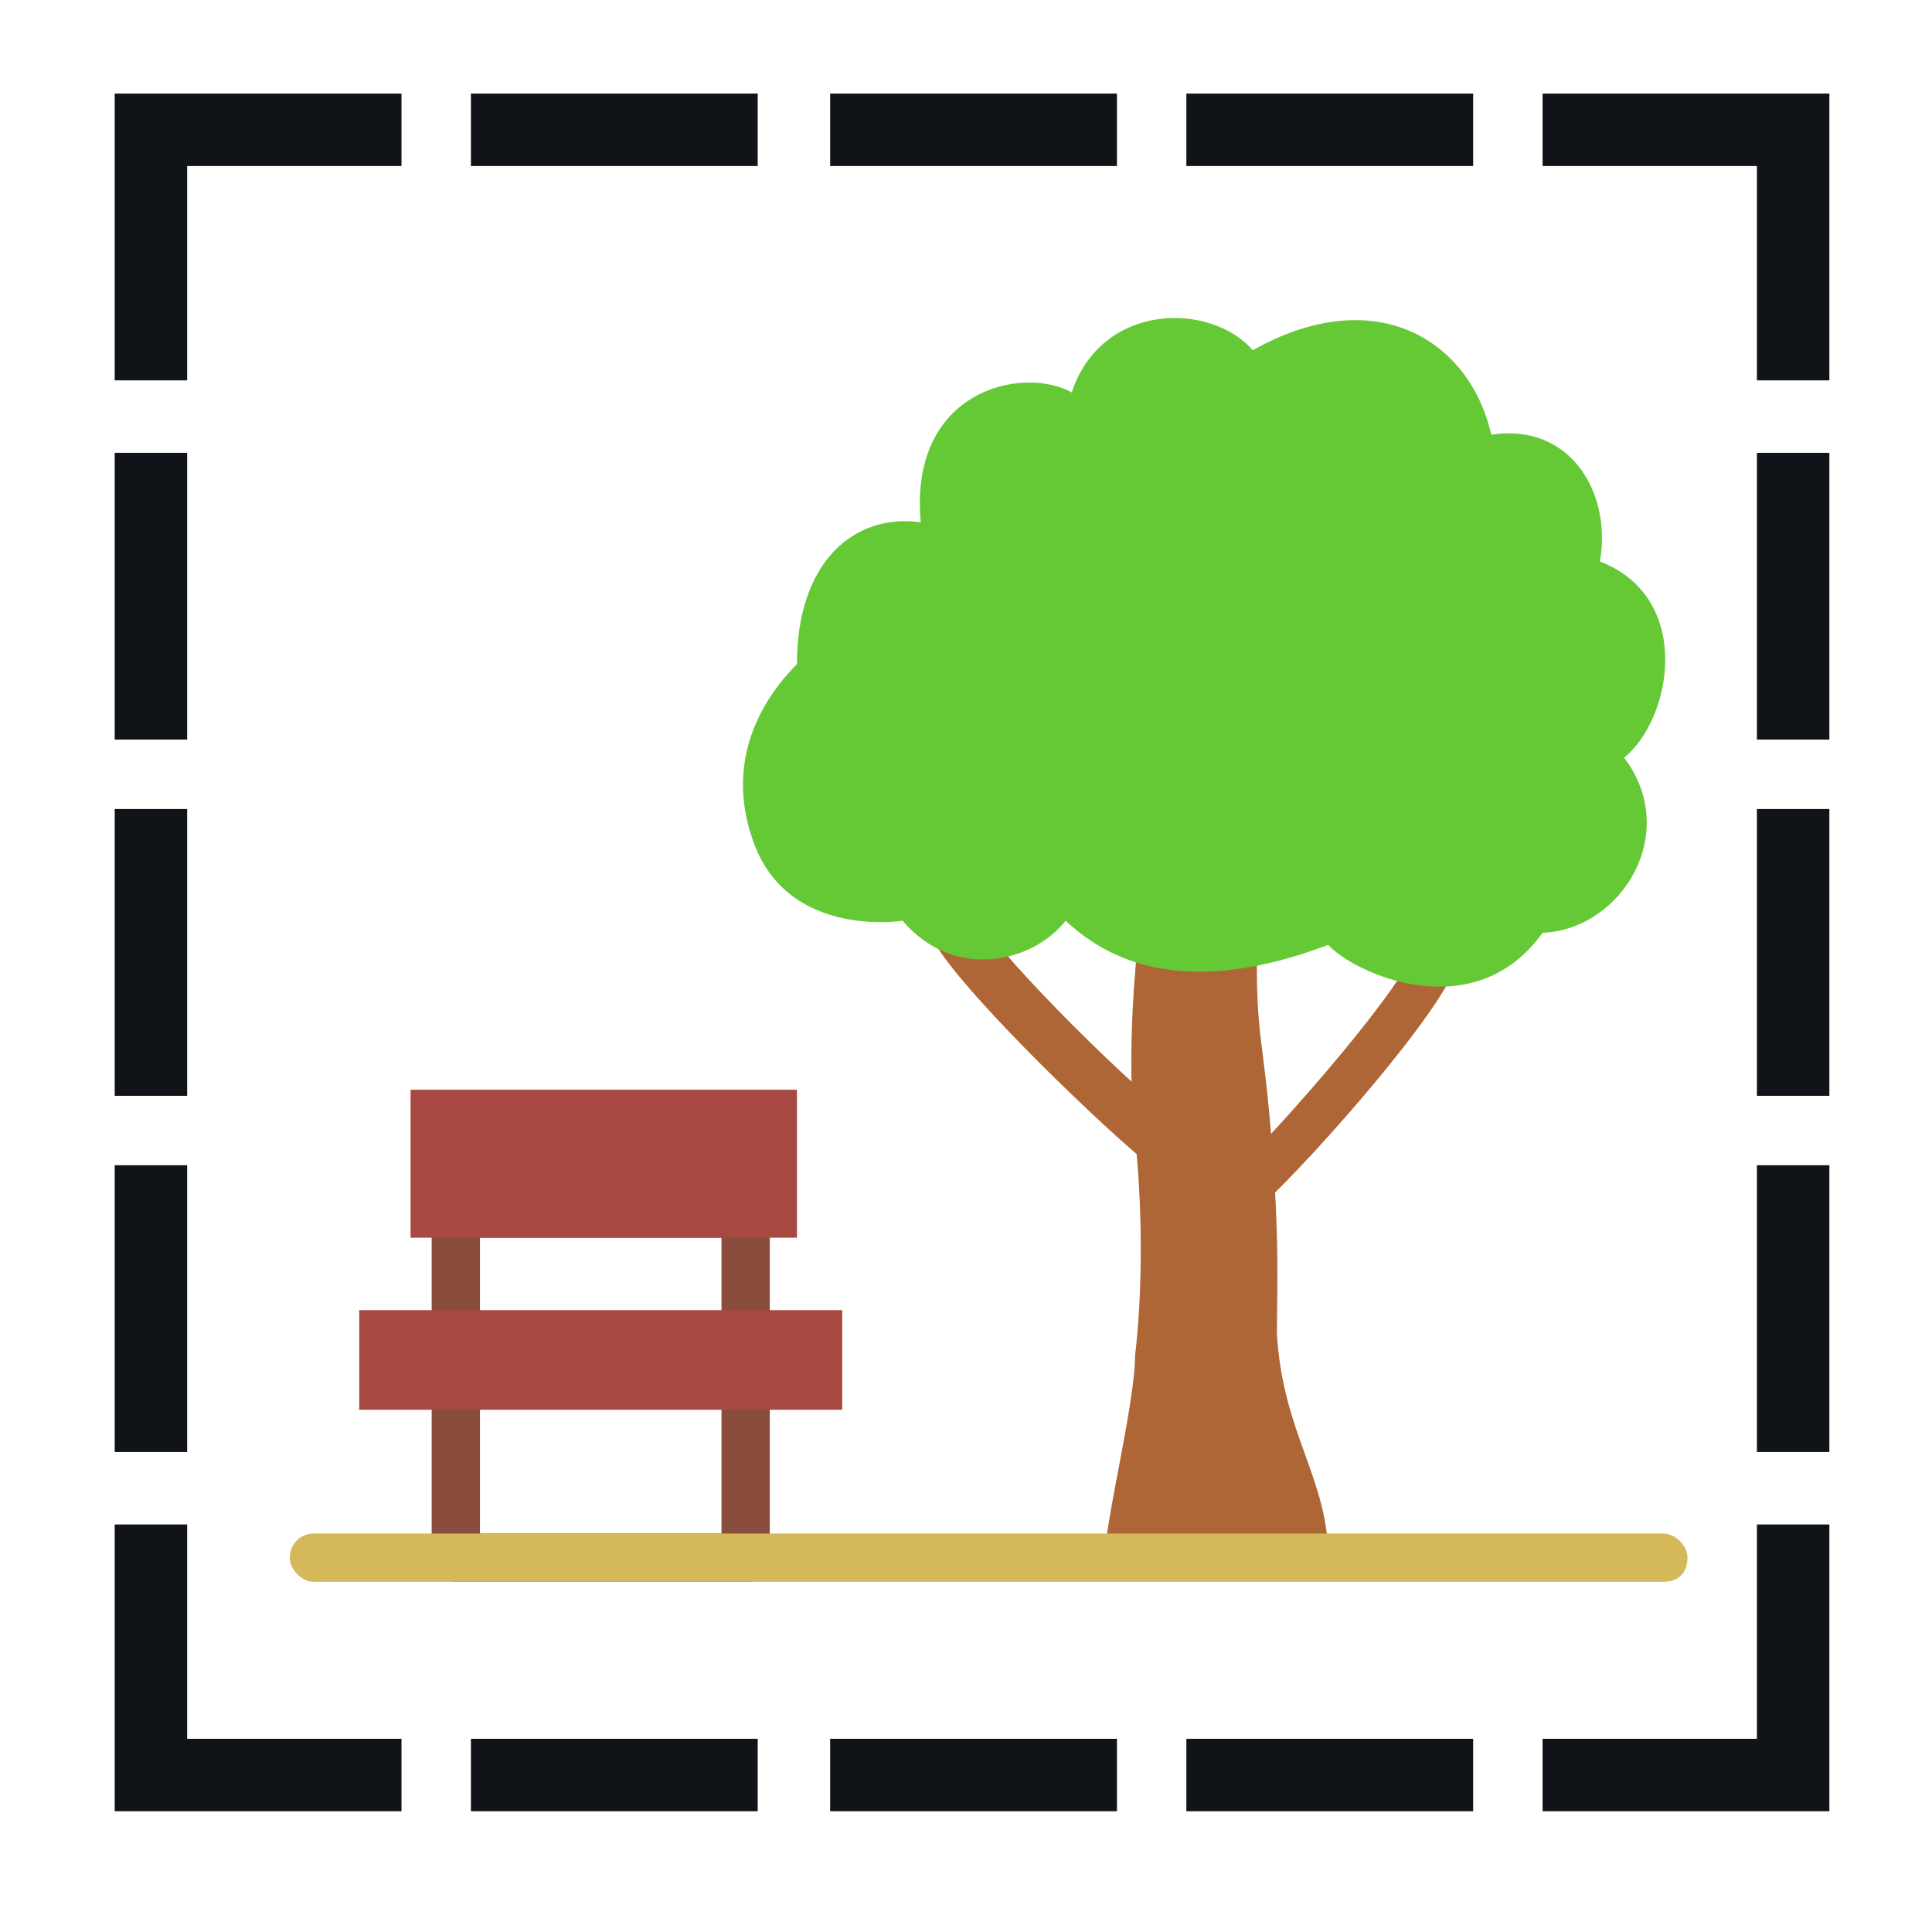 <?xml version="1.0" encoding="utf-8"?>
<!-- Generator: Adobe Illustrator 26.1.0, SVG Export Plug-In . SVG Version: 6.00 Build 0)  -->
<svg version="1.1" id="Layer_1" xmlns="http://www.w3.org/2000/svg" xmlns:xlink="http://www.w3.org/1999/xlink" x="0px" y="0px"
	 viewBox="0 0 64 64" style="enable-background:new 0 0 64 64;" xml:space="preserve">
<style type="text/css">
	.st0{fill:#101317;}
	.st1{fill:#AF6636;}
	.st2{fill:#894C3D;}
	.st3{fill:#65C936;}
	.st4{fill:#D4B859;}
	.st5{fill:#A74940;}
</style>
<g>
	<g>
		<path class="st0" d="M60.6,3.1h-9.5v2.4h7.1v7.1h2.4V3.1z"/>
	</g>
</g>
<g>
	<g>
		<path class="st0" d="M39.3,57.6h9.5V60h-9.5V57.6z"/>
	</g>
</g>
<g>
	<g>
		<path class="st0" d="M27.5,57.6h9.5V60h-9.5V57.6z"/>
	</g>
</g>
<g>
	<g>
		<path class="st0" d="M15.6,57.6h9.5V60h-9.5V57.6z"/>
	</g>
</g>
<g>
	<g>
		<path class="st0" d="M3.8,38.6h2.4v9.5H3.8V38.6z"/>
	</g>
</g>
<g>
	<g>
		<path class="st0" d="M3.8,60h9.5v-2.4H6.2v-7.1H3.8V60z"/>
	</g>
</g>
<g>
	<g>
		<path class="st0" d="M58.2,26.8h2.4v9.5h-2.4V26.8z"/>
	</g>
</g>
<g>
	<g>
		<path class="st0" d="M3.8,26.8h2.4v9.5H3.8V26.8z"/>
	</g>
</g>
<g>
	<g>
		<path class="st0" d="M60.6,50.5h-2.4v7.1h-7.1V60h9.5V50.5z"/>
	</g>
</g>
<g>
	<g>
		<path class="st0" d="M58.2,15h2.4v9.5h-2.4V15z"/>
	</g>
</g>
<g>
	<g>
		<path class="st0" d="M58.2,38.6h2.4v9.5h-2.4V38.6z"/>
	</g>
</g>
<g>
	<g>
		<path class="st0" d="M6.2,5.5h7.1V3.1H3.8v9.5h2.4V5.5z"/>
	</g>
</g>
<g>
	<g>
		<path class="st0" d="M27.5,3.1h9.5v2.4h-9.5V3.1z"/>
	</g>
</g>
<g>
	<g>
		<path class="st0" d="M15.6,3.1h9.5v2.4h-9.5V3.1z"/>
	</g>
</g>
<g>
	<g>
		<path class="st0" d="M39.3,3.1h9.5v2.4h-9.5V3.1z"/>
	</g>
</g>
<g>
	<g>
		<path class="st0" d="M3.8,15h2.4v9.5H3.8V15z"/>
	</g>
</g>
<path class="st1" d="M41.2,40.5c-0.2,0-0.4-0.1-0.6-0.3c-0.3-0.4-0.3-0.9,0.1-1.2c1.3-1.2,5.4-5.8,6.1-7.4c0.2-0.4,0.7-0.5,1-0.4
	c0.4,0.2,0.5,0.7,0.3,1.1c-0.9,1.9-5.1,6.6-6.5,7.8C41.6,40.4,41.4,40.5,41.2,40.5L41.2,40.5z"/>
<path class="st1" d="M38.6,38.8c-0.2,0-0.3-0.1-0.5-0.2c-1.4-1.1-6-5.5-7.1-7.3c-0.3-0.4-0.1-0.9,0.3-1.2s0.9-0.1,1.1,0.3
	c0.9,1.5,5.3,5.8,6.7,6.8c0.3,0.3,0.4,0.8,0.2,1.2C39.1,38.7,38.9,38.8,38.6,38.8z"/>
<g>
	<g>
		<path class="st2" d="M24.7,52.4h-9.6c-0.4,0-0.8-0.4-0.8-0.8V40.2c0-0.4,0.3-0.8,0.8-0.8h9.6c0.4,0,0.8,0.4,0.8,0.8v11.4
			C25.5,52.1,25.2,52.4,24.7,52.4z M15.9,50.8h8V41h-8C15.9,41,15.9,50.8,15.9,50.8z"/>
	</g>
</g>
<path class="st1" d="M36.6,51.6c0-1.2,1-5.1,1-6.7c0.2-1.6,0.3-4.4,0-7.2c-0.3-2.7,0-6.1,0.3-8.2h3.8c-0.2,4.8,0.1,4.3,0.4,8
	c0.3,3.6,0.2,5.2,0.2,6.7c0.2,3.3,1.7,4.8,1.7,7.4L36.6,51.6L36.6,51.6z"/>
<path class="st3" d="M29.9,30.5c1.7,2,4.3,1.4,5.4,0c1.6,1.5,4.2,2.5,8.7,0.8c0.8,0.9,4.8,2.8,7.1-0.4c2.6-0.1,4.6-3.3,2.7-5.8
	c1.6-1.3,2.3-5.3-0.8-6.5c0.4-2.3-1-4.6-3.6-4.2c-0.7-3.1-3.8-5.1-7.9-2.8c-1.4-1.6-5-1.6-6,1.4c-1.6-0.9-5.4-0.1-5,4.3
	c-2.2-0.3-4.1,1.3-4.1,4.7C25.1,23.3,24,25.4,25,28C26.2,31.1,29.9,30.5,29.9,30.5L29.9,30.5z"/>
<g>
	<g>
		<path class="st4" d="M55.1,52.4H10.4c-0.4,0-0.8-0.4-0.8-0.8c0-0.4,0.3-0.8,0.8-0.8h44.7c0.4,0,0.8,0.4,0.8,0.8
			C55.9,52.1,55.6,52.4,55.1,52.4z"/>
	</g>
</g>
<path class="st5" d="M13.6,36.1h12.8V41H13.6V36.1z"/>
<path class="st5" d="M11.9,43.4h16v3.3h-16V43.4z"/>
</svg>
